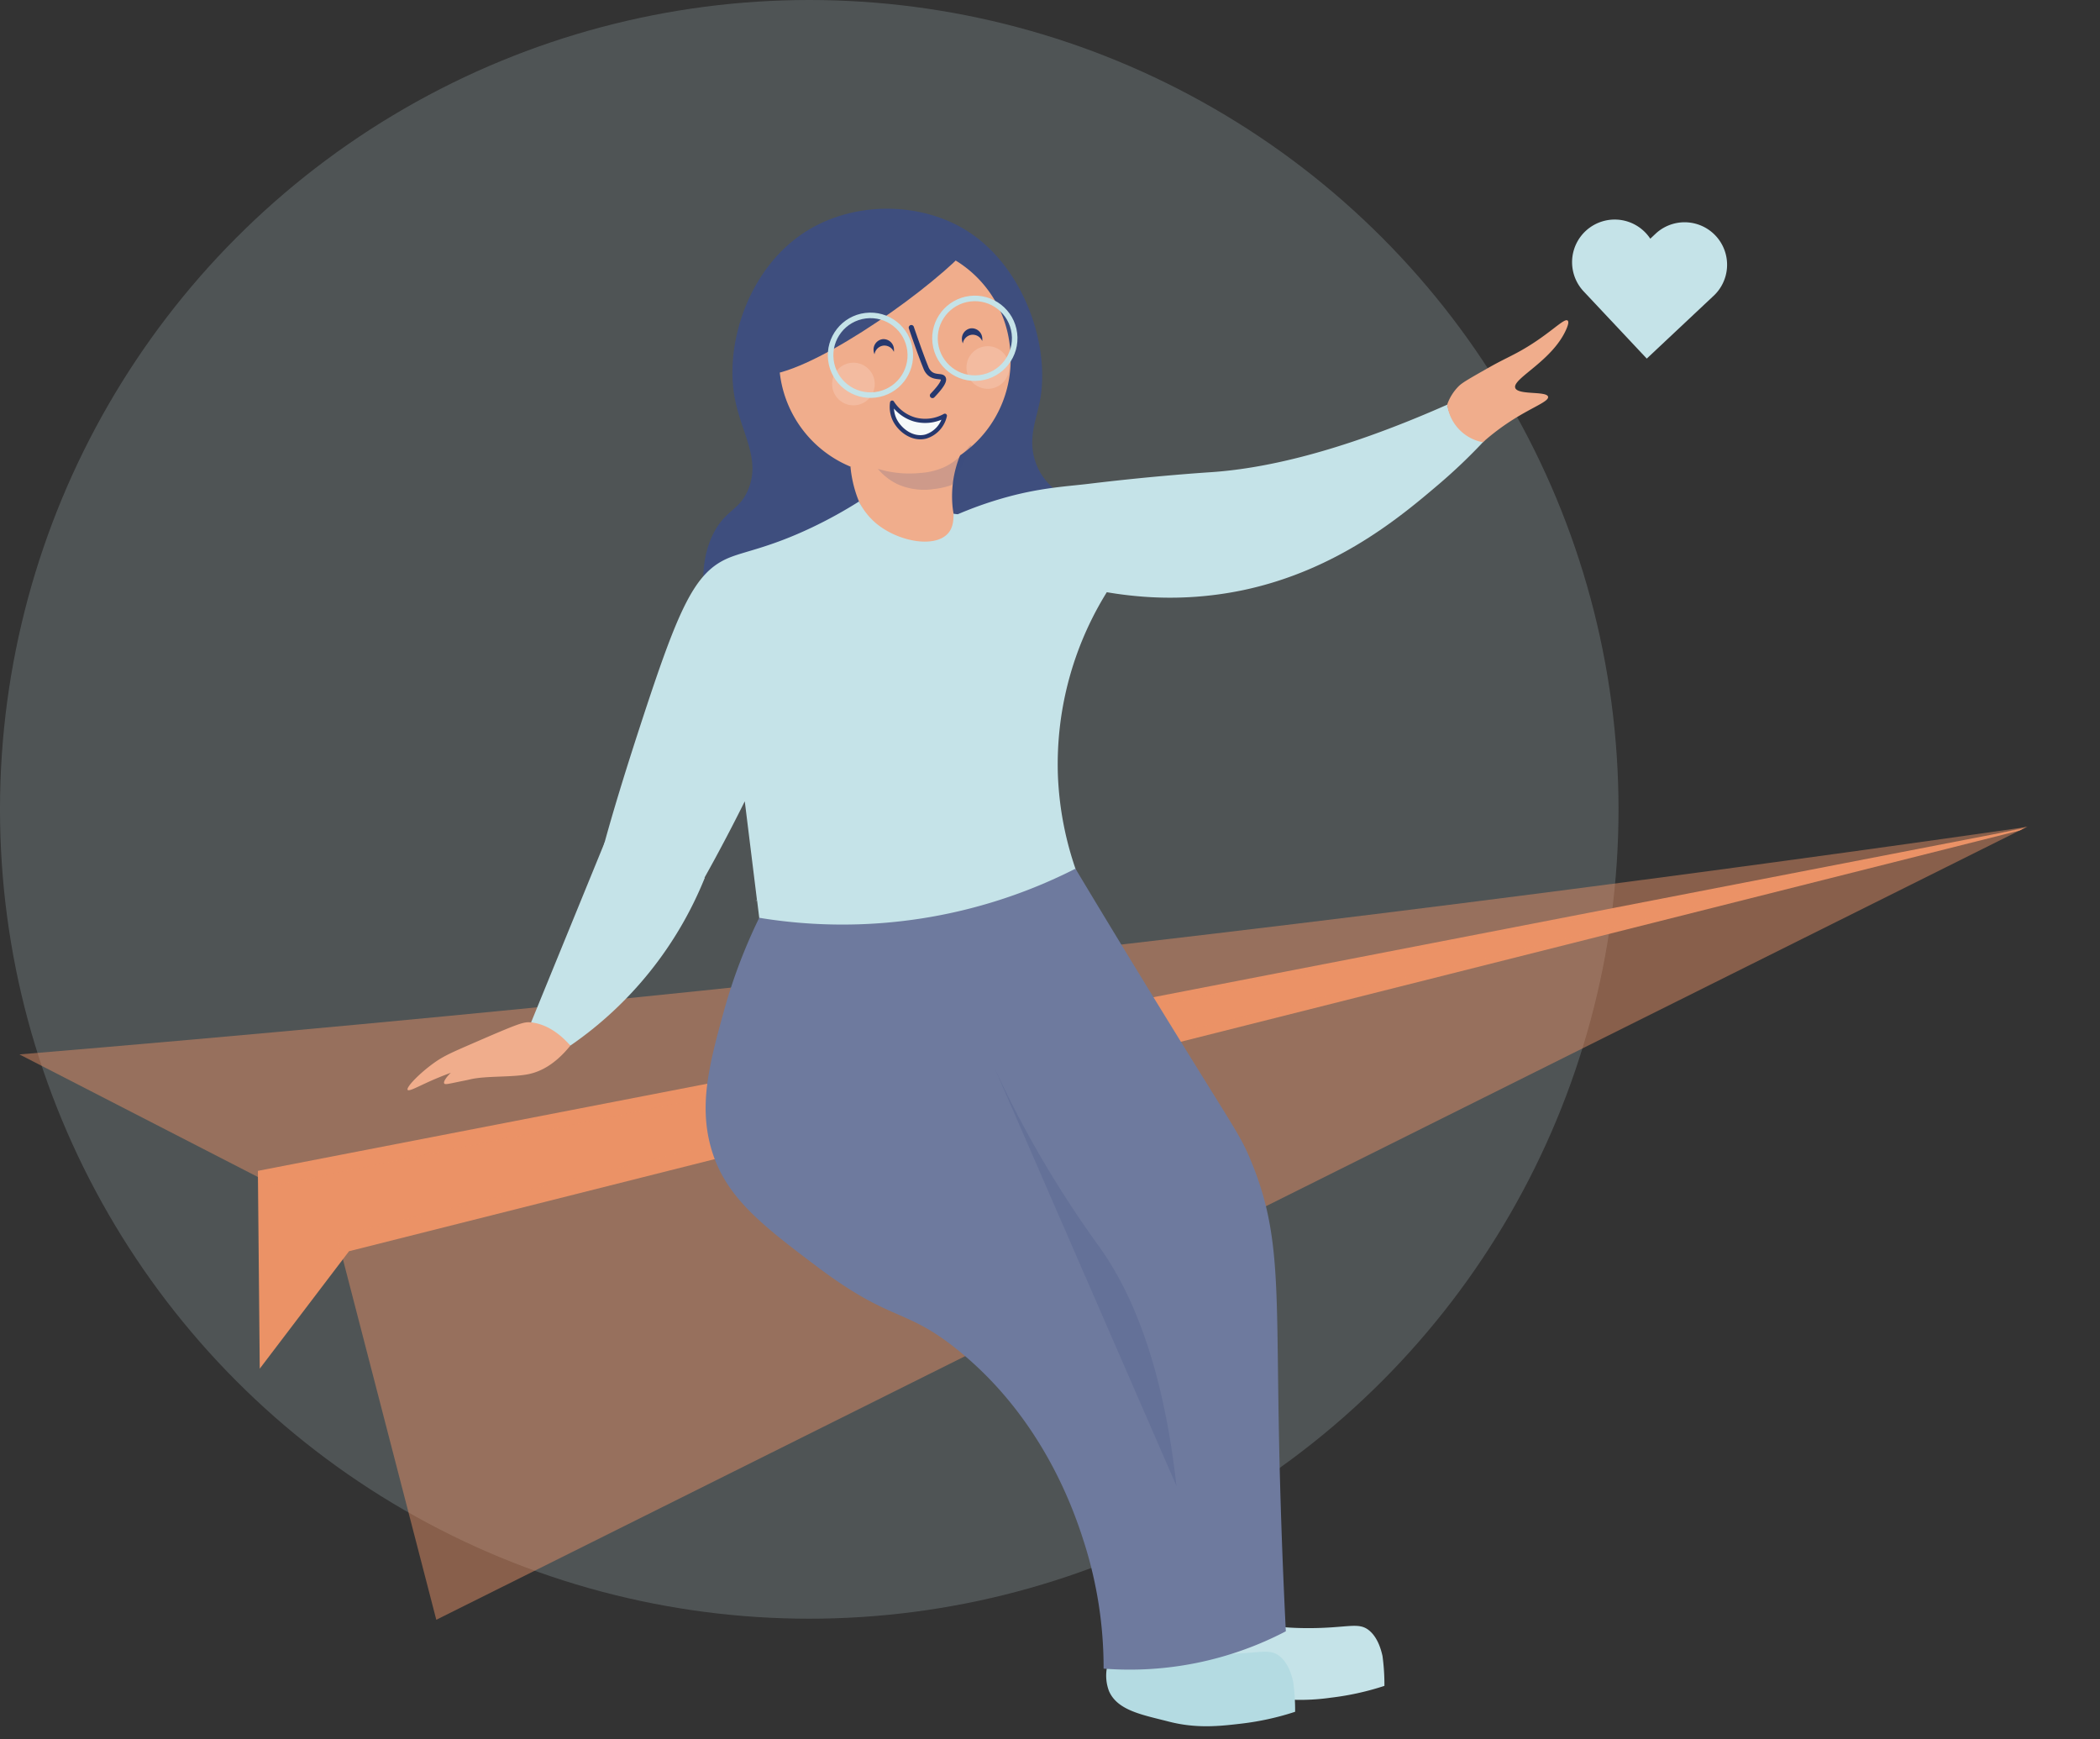 <svg xmlns="http://www.w3.org/2000/svg" width="568.3" height="470.639" viewBox="0 0 568.3 470.639">
  <rect x="0" y="0" width="568.3" height="470.639" fill="#333333" stroke="none"/>
  <g id="Group_4147" data-name="Group 4147" transform="translate(-187 -321)">
    <circle id="Ellipse_224" data-name="Ellipse 224" cx="219" cy="219" r="219" transform="translate(187 321)" fill="#c9e5ea" opacity="0.19"/>
    <g id="Artwork_17" data-name="Artwork 17" transform="translate(761.935 758.046) rotate(173)">
      <g id="Group_4139" data-name="Group 4139" transform="translate(0 0)">
        <g id="Group_4137" data-name="Group 4137" transform="translate(0 54.443)">
          <path id="Path_5041" data-name="Path 5041" d="M491.65,0,463.8,28.6,1.217,86.49.2,86.849l-.2.07,5.655-.391L485.628,53.189c.063-.555.125-1.107.188-1.661Z" transform="translate(1.101 73.26)" fill="#eb9266"/>
          <path id="Path_5042" data-name="Path 5042" d="M467.662,106.378c-.108-.823-.218-1.646-.326-2.469Q460.471,51.956,453.612,0,227.964,79.874,2.318,159.75l-1.014.359-.2.07-.825.294-.276.1.968-.113,5.788-.67,3.033-.351Z" transform="translate(0 0)" fill="rgba(235,146,102,0.46)"/>
          <path id="Path_5043" data-name="Path 5043" d="M546.667,43.655l-60.026-40.8L482.439,0Q245.979,18.749,9.514,37.5l-8.485.672-.2.07L0,38.539l.692-.015Q88.266,36.741,175.85,36.63,361.252,36.4,546.667,43.655Z" transform="translate(0.276 121.933)" fill="rgba(235,146,102,0.46)"/>
        </g>
        <path id="Path_5044" data-name="Path 5044" d="M38.1,26.844c-2-.292-2.3-1.742-5.306-3.745-1.016-.677-3.775-2.376-13.109-3.59C8.4,18.041,5.333,19.6,2.671,16.7.543,14.383.16,10.839.018,9.521A57.016,57.016,0,0,1,.486,1.406,74.353,74.353,0,0,1,15.311,0,57.955,57.955,0,0,1,34.819,2.966c7.518,2.661,14,4.956,14.981,10.144C51.018,19.556,43.2,27.59,38.1,26.844Z" transform="translate(200.637 4.014)" fill="#c5e3e8"/>
        <path id="Path_5045" data-name="Path 5045" d="M38.1,26.843A28.1,28.1,0,0,0,32.79,23.1c-2.62-1.425-5.892-2.651-13.109-3.589C8.4,18.041,5.333,19.6,2.671,16.7.543,14.383.16,10.839.017,9.521A57.012,57.012,0,0,1,.486,1.406,74.36,74.36,0,0,1,15.311,0c5.8.034,12.174.071,19.507,2.965C41.5,5.6,48.162,7.557,49.8,13.11a11.774,11.774,0,0,1-.926,8.09" transform="translate(225.476 0)" fill="#b4dbe2"/>
        <path id="Path_5046" data-name="Path 5046" d="M19.733,114.4c11.682,9.76,29.877,12.063,43.906,5.269,16.164-7.829,25.132-26.93,24.336-41.9-.527-9.917-5.221-17.578-.5-25.591,2.9-4.919,6.22-4.468,10.036-9.534,5.641-7.489,6.273-18.959,3.512-25.591-7.983-19.175-55.1-23.785-83.3-5.52C15.539,12.951-1.859,24.461.163,34.868c1.1,5.647,7.2,7.3,9.032,15.053,1.549,6.559-1.383,11.453-3.011,16.308C1.358,80.624,5.763,102.73,19.733,114.4Z" transform="translate(245.209 295.305)" fill="#3e4e7e"/>
        <path id="Path_5047" data-name="Path 5047" d="M62.68,31.34h0A31.34,31.34,0,0,1,31.34,62.681h-.383A30.958,30.958,0,0,1,0,31.723H0a31.341,31.341,0,1,1,62.68-.383" transform="translate(257.548 346.379)" fill="#f0ad8c"/>
        <path id="Path_5048" data-name="Path 5048" d="M6.941,18.926c-.064-.307-1.6-7.649-2.581-11.184A3.938,3.938,0,0,0,3.5,6.022C2.225,4.62.419,5.062.059,4.3-.195,3.765.269,2.633,3.5,0" transform="translate(276.465 366.884)" fill="none" stroke="#26386e" stroke-linecap="round" stroke-width="1.415"/>
        <path id="Path_5049" data-name="Path 5049" d="M0,22.873a29.443,29.443,0,0,0,3.763-13.8c.027-3.382-.615-4.933.5-6.523,2.526-3.6,11.1-3.2,16.559,0,9.759,5.72,9.076,20.112,9.032,20.824" transform="translate(274.475 327.121)" fill="#f0ad8c"/>
        <path id="Path_5050" data-name="Path 5050" d="M.038,10.541c.38.316,2.933-3.376,8.029-5.018a18.773,18.773,0,0,1,6.523-.753A29.316,29.316,0,0,1,25.88,7.279a15.792,15.792,0,0,0-4.767-4.767A17.579,17.579,0,0,0,11.579,0a21.59,21.59,0,0,0-5.018.5C.871,8.239-.235,10.314.038,10.541Z" transform="translate(271.176 341.711)" fill="#3e4e7e" opacity="0.19"/>
        <path id="Path_5051" data-name="Path 5051" d="M.069,30.6c-.4-1.418.746-3.357,8.354-8.5C26.618,9.787,58.271-4.956,63.769,1.624c3.9,4.665-5.782,19.531-18.8,27.085C26.86,39.221,1.58,35.986.069,30.6Z" transform="translate(264.266 377.843)" fill="#3e4e7e"/>
        <path id="Path_5052" data-name="Path 5052" d="M5.52.878A3.067,3.067,0,0,0,5.393,0,2.782,2.782,0,0,1,2.76,2.027,2.782,2.782,0,0,1,.126,0,3.071,3.071,0,0,0,0,.878,2.834,2.834,0,0,0,2.76,3.783,2.834,2.834,0,0,0,5.52.878Z" transform="translate(264.691 379.872)" fill="#26386e"/>
        <path id="Path_5053" data-name="Path 5053" d="M5.52.878A3.067,3.067,0,0,0,5.393,0,2.782,2.782,0,0,1,2.76,2.027,2.782,2.782,0,0,1,.126,0,3.071,3.071,0,0,0,0,.878,2.834,2.834,0,0,0,2.76,3.783,2.834,2.834,0,0,0,5.52.878Z" transform="translate(288.776 379.872)" fill="#26386e"/>
        <ellipse id="Ellipse_212" data-name="Ellipse 212" cx="5.771" cy="5.771" rx="5.771" ry="5.771" transform="translate(295.048 366.803)" fill="#f3bba0"/>
        <ellipse id="Ellipse_213" data-name="Ellipse 213" cx="5.771" cy="5.771" rx="5.771" ry="5.771" transform="translate(258.418 366.803)" fill="#f3bba0"/>
        <ellipse id="Ellipse_214" data-name="Ellipse 214" cx="10.788" cy="10.788" rx="10.788" ry="10.788" transform="translate(255.909 370.065)" fill="none" stroke="#c5e3e8" stroke-miterlimit="10" stroke-width="1.5"/>
        <ellipse id="Ellipse_215" data-name="Ellipse 215" cx="10.788" cy="10.788" rx="10.788" ry="10.788" transform="translate(284.507 368.947)" fill="none" stroke="#c5e3e8" stroke-miterlimit="10" stroke-width="1.5"/>
        <path id="Path_5054" data-name="Path 5054" d="M0,5.011a10.911,10.911,0,0,1,8.254,0,10.825,10.825,0,0,1,5.472,5.263,8.131,8.131,0,0,0-.054-4.488C12.723,2.769,9.591-.429,5.807.047A7.561,7.561,0,0,0,0,5.011Z" transform="translate(277.309 356.027)" fill="#f6fafa" stroke="#26386e" stroke-linejoin="round" stroke-width="1.132"/>
        <g id="Group_4138" data-name="Group 4138" transform="translate(238.347 203.975)">
          <path id="Path_5055" data-name="Path 5055" d="M9.684,12.918q-5.1,7.156-9.667,14.1Q.006,13.524,0,.027C.149.021.3.01.449,0L16.536,3.541Q13.12,8.1,9.684,12.918Z" transform="translate(105.397 33.089)" fill="none"/>
          <path id="Path_5056" data-name="Path 5056" d="M0,0,.449.1C.3.109.149.12,0,.127Z" transform="translate(105.397 32.99)" fill="#c5e3e8"/>
          <path id="Path_5057" data-name="Path 5057" d="M131.091,83.672c-14.268,30.506-19.67,39.729-29.605,42.4-4.571,1.229-11.32,1.423-23.208,5.394a121.233,121.233,0,0,0-13.423,5.394,18.425,18.425,0,0,0-3.513-6.021C56.072,124.856,46,121.662,41.9,125.446c-.705.65-1.8,2.03-2.007,5.018l-3.151-.818c-2.107-.58-4.523-1.32-7.168-2.261A42.01,42.01,0,0,1,0,105.876,88.227,88.227,0,0,0,20.448,56.827,88.277,88.277,0,0,0,8.279,4.265L105.375,0c0,2.572,0,30.546,0,33.118h.023q.008,13.5.018,26.992,4.574-6.937,9.666-14.1,3.432-4.819,6.852-9.377l23.584-15.555a4.476,4.476,0,0,1,2.618.132c1.786.681,2.664,2.533,3.278,3.757C152.969,28.065,154.625,33.359,131.091,83.672Z" fill="#c5e3e8"/>
        </g>
        <path id="Path_5058" data-name="Path 5058" d="M144.459,30q-16.1-11.91-32.206-23.823A105.541,105.541,0,0,0,98.424,2.2,96.5,96.5,0,0,0,69.74.353C43.751,2.615,24.693,15.156,13.975,22.21A149.138,149.138,0,0,0,0,32.622a11.838,11.838,0,0,1,6.56,4.319,11.755,11.755,0,0,1,2.309,6.491c31.847-9.664,52.52-11.094,65.914-10.339,1.073.06,15.2.872,32.992.9,5.557.009,12.587.527,21.873-.78,1.517-.214,2.965-.453,4.337-.706,2.76-.511,5.222-1.081,7.336-1.636C142.473,30.572,143.522,30.275,144.459,30Z" transform="translate(133.096 304.019)" fill="#c5e3e8"/>
        <path id="Path_5059" data-name="Path 5059" d="M31.481,15.907c-1.062.8-3.237,1.711-7.542,3.5-1.122.466-1.919.8-3.067,1.248-2.29.888-3.867,1.395-5.951,2.2C5.861,26.345,1,30.88.119,29.876c-.354-.4.163-1.408.5-2.007,4.659-8.25,16.246-11.678,15.806-14.3-.359-2.139-8.4-1.827-8.53-3.512C7.8,8.8,12.2,7.876,18.183,5.038A62.545,62.545,0,0,0,26.908,0a11.953,11.953,0,0,1,8.336,11.31A13.122,13.122,0,0,1,31.481,15.907Z" transform="translate(106.761 336.174)" fill="#f0ad8c"/>
        <path id="Path_5060" data-name="Path 5060" d="M0,40.644A100.88,100.88,0,0,1,41.648,0l9.785,7.527L25.591,53.691" transform="translate(357.019 204.226)" fill="#c5e3e8"/>
        <path id="Path_5061" data-name="Path 5061" d="M0,6.662C4.863,1.943,9.059.661,12.043.39,16.566-.021,23.7,1.4,28.1.892c1-.115,2.007-.166,3.011-.251C34.222.376,34.95.3,35.125.641c.288.565-1.1,1.95-2.258,2.76-1.11.773-3.85,2.3-8.781,1.505A88.917,88.917,0,0,0,39.139,1.644C42.487.6,44.879-.369,45.161.139c.4.718-3.634,3.988-7.778,6.272-2.834,1.563-4.846,2.182-11.039,4.014-13.467,3.984-14.621,4.21-16.559,3.763C7.82,13.736,3.864,12.316,0,6.662Z" transform="translate(398.667 197.563)" fill="#f0ad8c"/>
        <path id="Path_5062" data-name="Path 5062" d="M40.606,217.58a139,139,0,0,1,86.557-2.76,146.713,146.713,0,0,0,12.545-23.835c5.7-13.762,9.784-24.243,8.029-36.128-2.007-13.588-10.812-22.327-24.587-35.627-18.31-17.678-22.216-13.751-35.125-27.1-20.968-21.676-26.07-48-27.6-56.2a111.68,111.68,0,0,1-1-34.121A91.2,91.2,0,0,0,9.245,5.828c-1.735,24.04-3.627,43.5-5.018,56.7-3.939,37.4-6.653,51.173-1,71.253,1.695,6.024,2.854,8.035,13.046,30.107C26.888,186.884,35.247,205.524,40.606,217.58Z" transform="translate(216.558 17.505)" fill="#6e7a9e"/>
        <path id="Path_5063" data-name="Path 5063" d="M35.141,118.421c-1.441-4.539-3.747-11.4-7.025-19.569A291.271,291.271,0,0,0,12.561,66.235C6.182,54.275-.368,34.388.016,0" transform="translate(250.374 65.984)" fill="#3e4e7e" opacity="0.19"/>
        <path id="Path_5064" data-name="Path 5064" d="M21.059,33.764h0a11.61,11.61,0,0,1-1.023-1.68l-1.747,1.279A11.5,11.5,0,0,1,4.707,14.807L24.936,0,38.518,18.556h0l1.158,1.582A11.535,11.535,0,0,1,21.059,33.764Z" transform="translate(61.952 353.236)" fill="#c5e3e8"/>
      </g>
    </g>
  </g>
</svg>
